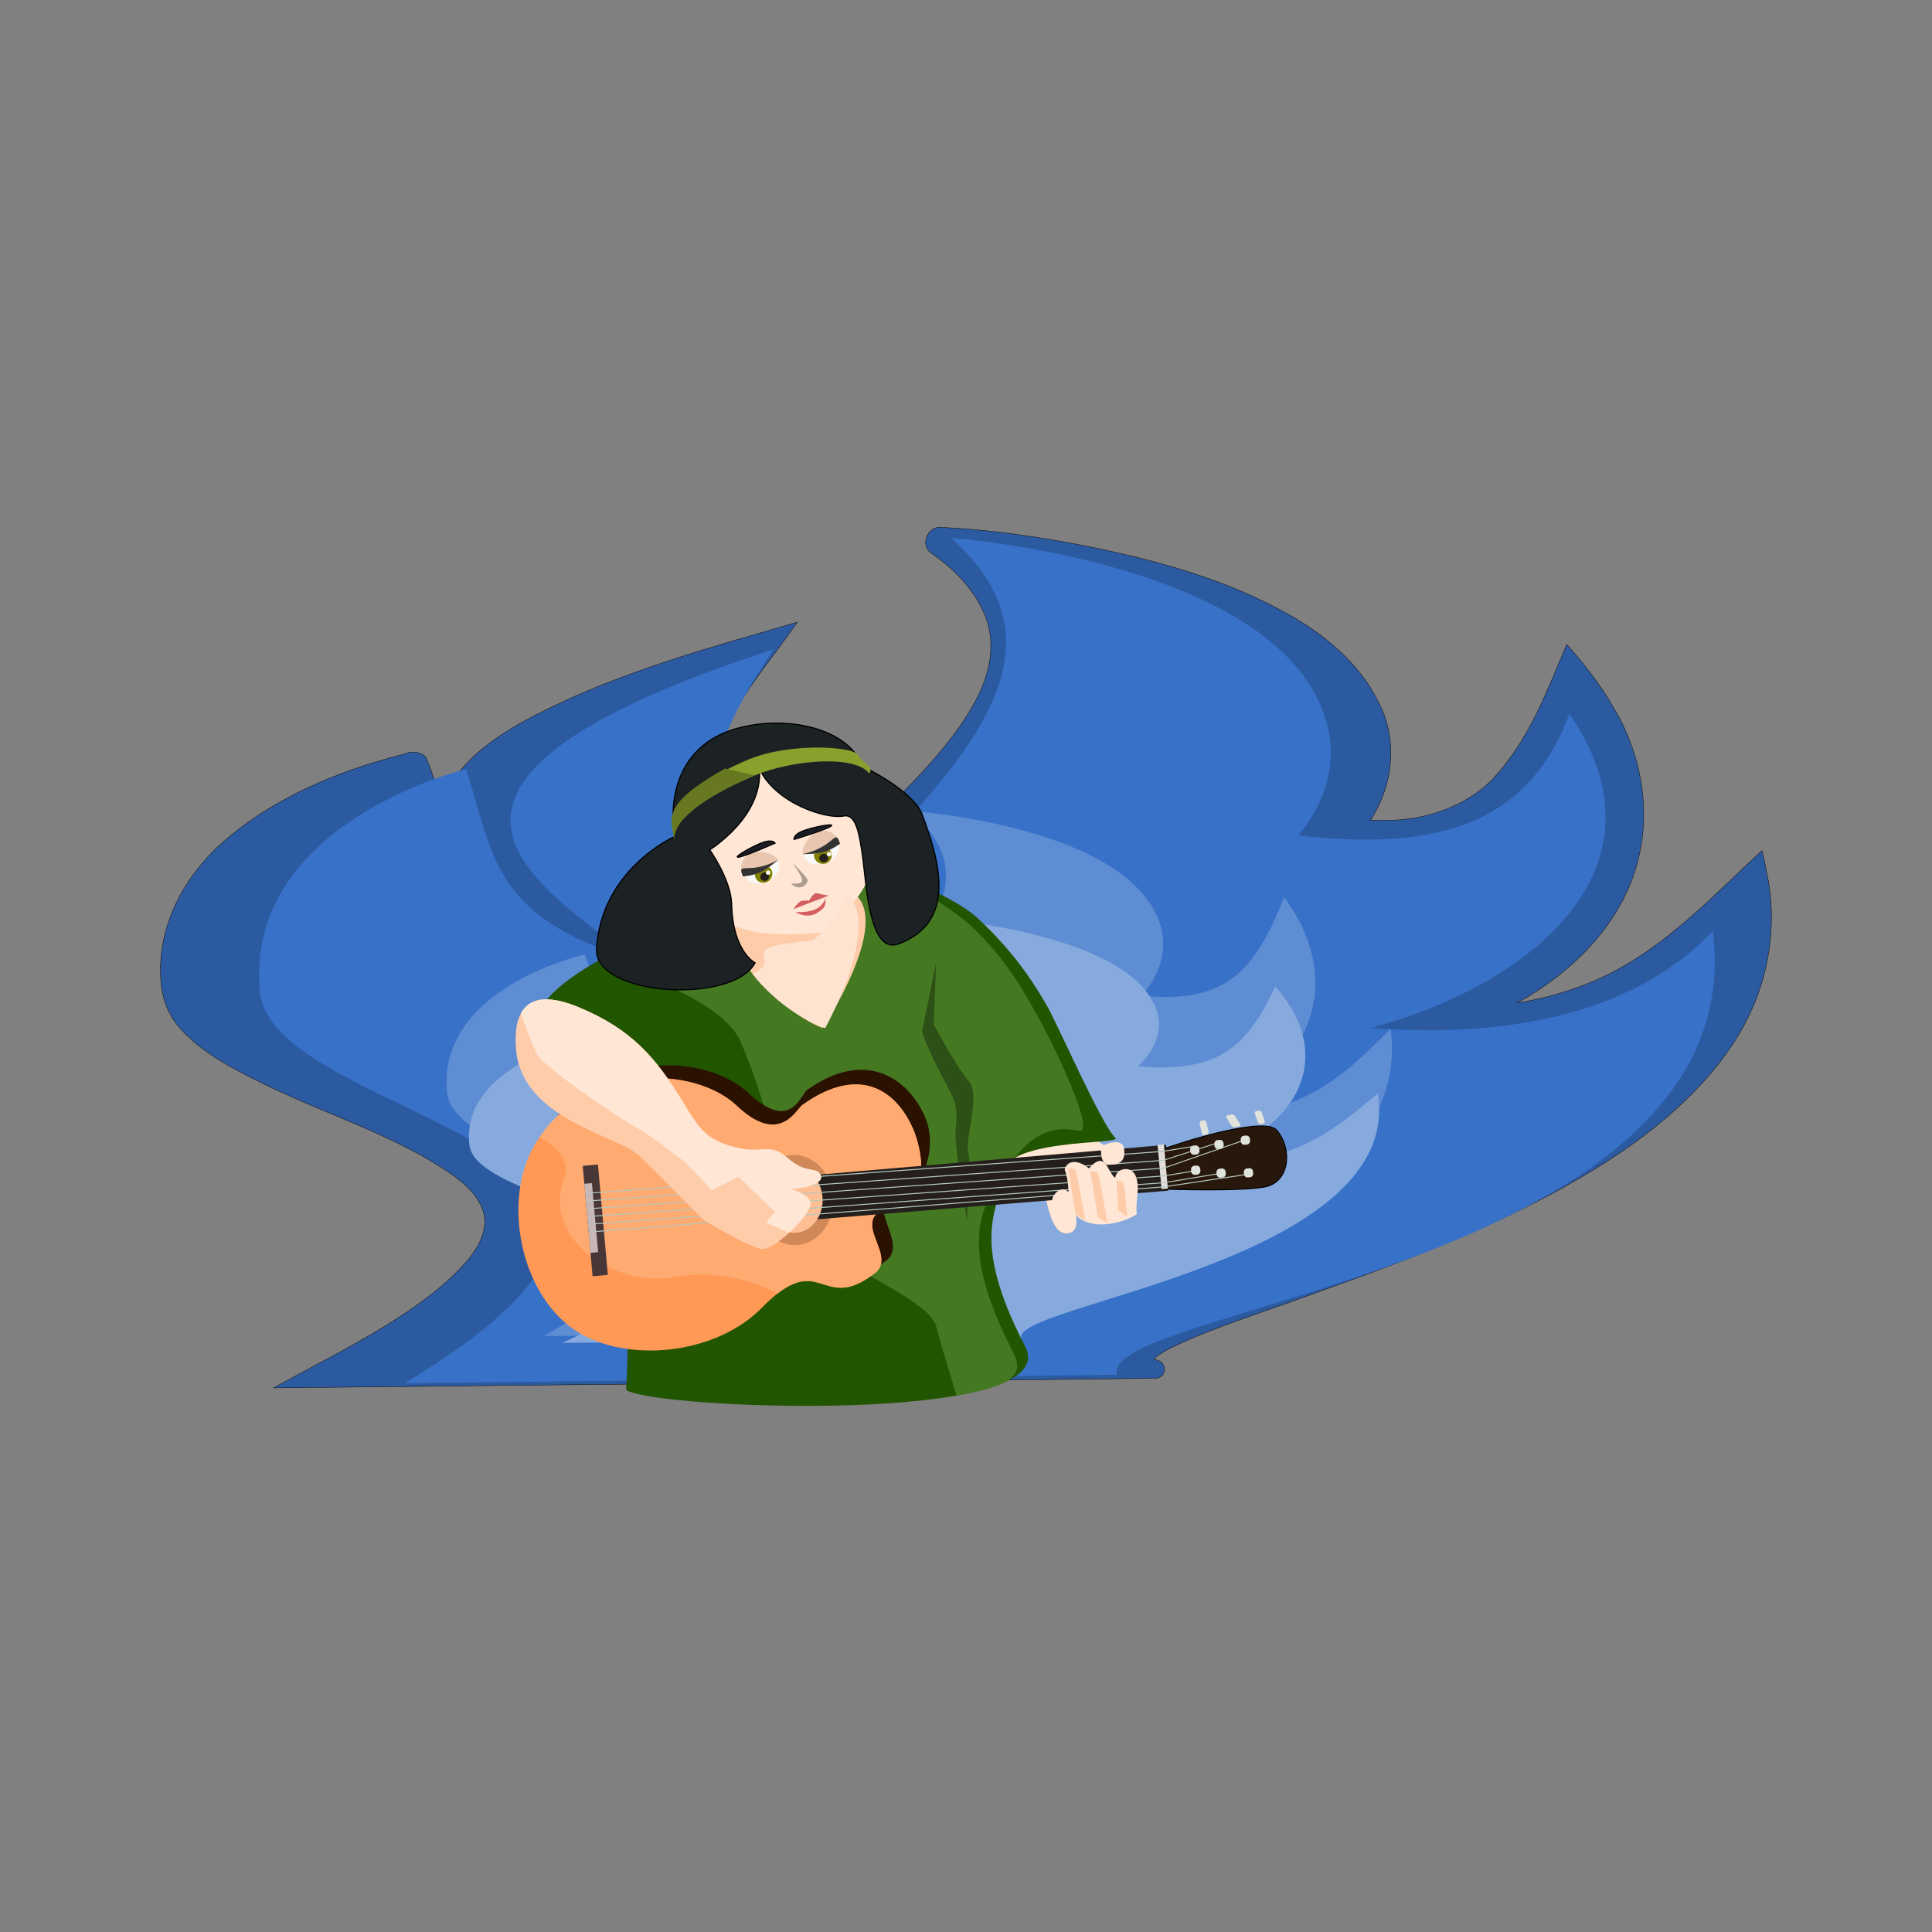 <svg:svg xmlns:dc="http://purl.org/dc/elements/1.1/" xmlns:ns2="http://creativecommons.org/ns#" xmlns:rdf="http://www.w3.org/1999/02/22-rdf-syntax-ns#" xmlns:svg="http://www.w3.org/2000/svg" height="1139.67" id="svg2" version="1.1" viewBox="-94.869 -310.23 1139.67 1139.67" width="1139.67">
  <svg:rect x="-94.869" y="-310.23" width="1139.67" height="1139.67" fill="#808080" stroke="none"/>
  <svg:g id="layer1" transform="translate(3.031 -259.07)">
    <svg:g id="g4075" transform="matrix(.383 0 0 .383 537.2 -854.68)">
      <svg:path d="m-212.03 2910c-21.211 2.507-27.667 29.493-11.438 40.291 39.295 26.802 72 63.066 85.688 104.8 11.491 37.002 4.368 76.564-12.494 111.49-20.847 43.564-53.122 82.691-86.608 119.75-37.602 40.844-79.14 78.619-120.21 116.95-62.621-29.114-131.18-50.485-187.38-88.47-16.483-13.674-21.927-35.284-14.906-53.756 10.04-38.829 35.811-72.734 58.131-107.15 23.123-32.833 47.991-64.757 71.056-97.596-135.56 39.272-273.55 76.901-396.98 139.83-53.74 27.187-106.28 60.576-136.27 108.27-6.532 10.119-11.198 21.097-13.812 32.482-8.133-24.056-14.487-48.665-24.75-72.082-7.033-9.17-22.676-10.834-33.365-5.521-104.79 26.242-206 70.021-281.81 137.83-62.64 56.232-99.588 134.13-93.212 212.06 1.89 27.752 12.377 55.49 33.564 76.904 34.837 37.054 84.107 61.581 132.08 84.825 87.754 42.4 183.94 72.726 265.12 124.34 27.94 17.709 56.604 38.978 65.753 68.822 7.595 25.788-5.366 52.09-22.538 73.059-34.228 40.569-79.866 72.921-126.96 102.15-56.062 34.431-115.63 64.337-173.62 96.358 453.47-5.129 906.99-9.095 1360.4-14.953 15.047-2.565 15.61-22.942 1.906-27.436-1.815-0.834-5.404-0.927-6.031-2.204 15.672-14.74 37.838-22.224 57.812-31.818 65.266-27.21 133.86-48.559 200.52-73.416 147.97-52.87 295.81-109.65 425.83-190.59 87.363-54.438 166.89-121.44 216.54-204.18 45.801-76.492 60.675-165.88 42.662-250.35-2.029-10.901-4.484-21.74-7.112-32.548-68.936 63.261-132.32 132.31-217.49 180.38-48.294 27.267-103.31 45.128-160.04 54.327 83.881-45.966 151.92-115.52 179.96-197.68 29.158-84.688 15.942-178.45-30.801-256.89-19.781-34.643-44.744-67.063-72.25-97.633-29.733 68.8-55.142 140.74-107.6 200.01-39.128 45.94-106.5 71.659-172.83 70.773-7.213 0.12-15.338 0.574-22.001-0.112 35.894-55.277 42.653-125.26 11.676-183.35-29.189-59.151-85.3-106.08-148.69-139.56-99.81-54.343-215.07-83.458-329.99-104.96-65.096-11.763-131.03-20.458-197.53-23.448z" fill="#2c5aa0" id="path4037" stroke="#000" stroke-width=".553px" />
      <svg:path d="m979.83 3531.7c-99.519 106.05-270.78 168.87-527.14 149.59 251.29-67.387 467.8-248.81 306.21-483.97-66.776 182.07-222.95 209.29-417.65 187.33 0 0 70.386-74.702 44.577-171.39-66.866-250.49-579.5-286.75-579.5-286.75 184.67 163.11 35.499 329.87-139.3 510.87-203.97-109.09-296.22-93.602-133.73-339.48-653.58 212.51-352.45 364.16-217.31 477.91-216.76-66.704-213.28-159.67-256.32-293.34 0 0-341.92 81.977-317.61 342.78 19.154 205.49 829.63 236.83 222.89 603.16l1097.6-13.1c-34.593-102.9 982.7-167.1 917.23-683.6z" fill="#3771c8" id="path4039" />
      <svg:path d="m483.54 3682.6c-66.551 65.896-137.84 145.1-309.28 133.12 168.04-41.871 253.38-189.75 145.32-335.87-44.655 113.13-89.647 165.2-219.85 151.55 0 0 47.069-46.417 29.81-106.49-44.715-155.65-387.53-178.17-387.53-178.17 123.49 101.35 23.739 204.97-93.156 317.43-136.4-67.785-198.09-58.16-89.43-210.94-437.07 132.04-235.69 226.28-145.32 296.95-144.95-41.447-142.63-99.211-171.41-182.27 0 0-228.65 50.937-212.4 212.99 12.809 127.68 554.8 147.16 149.05 374.78l734.07-8.192c-23.15-63.9 613.88-143.9 570.13-464.9z" fill="#5f8dd3" id="path4041" />
      <svg:path d="m463.86 3781.9c-64.072 53.543-132.71 117.9-297.75 108.16 161.78-34.022 243.94-154.18 139.91-272.9-42.991 91.923-86.307 134.23-211.66 123.14 0 0 45.316-37.715 28.699-86.53-43.049-126.47-373.09-144.77-373.09-144.77 118.89 82.349 22.855 166.54-89.685 257.93-131.32-55.077-190.71-47.257-86.098-171.4-420.78 107.29-226.91 183.86-139.91 241.28-139.55-33.677-137.31-80.612-165.02-148.1 0 0-220.13 41.388-204.48 173.06 12.332 103.74 534.13 119.57 143.5 304.52l706.72-6.656c-22.29-51.9 591-116.9 548.88-377.7z" fill="#87aade" id="path4043" />
    </svg:g>
    <svg:path d="m512.28 612.4-33.52 7.885 38.61 20.024s1.318 28.392 10.012 34.813c2.301 1.7 6.311 1.539 8.114-0.48 3.923-4.392-0.96-17.647-0.96-17.647l7.801-9.658-30.058-34.939z" fill="#fca" id="path4012" />
    <svg:path d="m535.49 606.94 9.059 11.919 13.826 8.582-23.839 29.56s4.876 13.249 0.954 17.641c-1.803 2.018-5.804 2.176-8.105 0.477-8.694-6.421-10.012-34.804-10.012-34.804l-38.619-20.024z" fill="#ffe6d5" id="path3888" />
    <svg:path d="m220.98 543.54c39.466 31.437 56.025 121.56 50.451 225.14 14.715 11.425 259.77 21.29 235.44-25.538-34.435-66.274-13.654-81.55-14.351-99.424-0.932-23.899 71.751-19.55 67.605-23.526-8.409-8.065-34.335-67.685-40.641-78.438-6.306-10.753-17.518-29.752-40.641-51.257-15.299-14.229-60.261-31.631-69.371-31.631-40.258 11.267-165.23 46.505-188.49 84.678z" fill="#250" id="path2995" />
    <svg:path d="m409.47 458.87c-29.908 8.37-106.56 29.951-153.54 56.156 35.501 11.495 73.843 28.047 82.764 47.753 17.518 38.698 29.436 106.05 51.158 122.53 21.722 16.482 60.965 32.253 64.468 45.869 1.878 7.299 7.264 25.361 11.966 40.881 29.595-5.251 41.152-10.761 33.573-25.348-34.435-66.274-16.708-87.54-7.343-102.99 14.484-23.899 27.612-31.712 45.889-27.844 11.33 2.398-17.515-56.201-23.822-66.953-6.306-10.753-16.825-32.627-39.949-54.132-15.299-14.229-56.055-35.921-65.164-35.921z" fill="#447821" id="path3998" />
    <svg:path d="m452.93 553.26s14.159 26.296 20.902 33.713c6.743 7.417-2.697 35.061-0.674 41.13 2.023 6.068-0.674 40.456-0.674 40.456s-6.743-40.456-6.743-49.895c0-9.44 2.697-14.834-3.371-26.296s-16.856-32.364-16.182-35.736c0.674-3.371 8.091-39.781 8.091-39.781z" fill="#2d5016" id="path4026" />
    <svg:g id="g3848" transform="matrix(.525 -.047 .051 .57 116.94 243.73)">
      <svg:path d="m148.44 655.88c62.827-67.977 176.76-56.561 220.21-12.122 42.426 44.447 57.579 9.091 65.66 3.03 69.07-37.891 115.9-3.594 130.31 41.416 10.873 38.182-20.203 70.711-20.203 70.711-72.345-3.522-10.162 48.965-36.365 68.69-66.67 40.406-57.865-31.45-131.32 26.264-56.569 44.447-157.12 44.922-210.11 6.061-60.609-44.447-70.711-151.52-18.183-204.05z" fill="#2b1100" id="path3009" />
      <svg:path d="m134.3 668c62.827-67.977 176.76-56.561 220.21-12.122 42.426 44.447 64.65 12.122 72.731 6.061 69.07-37.891 108.83-6.624 123.24 38.386 10.873 38.182-0.387 68.94-20.203 70.711-72.143 6.447-10.162 48.965-36.365 68.69-66.67 40.406-57.865-31.45-131.32 26.264-56.569 44.447-157.12 44.922-210.11 6.061-60.616-44.45-70.718-151.52-18.19-204.05z" fill="#f95" id="path3007" />
      <svg:path d="m198.06 309.56c-36.515 0.058-76.041 14.924-100.91 50.094-0.574 0.748-1.108 1.514-1.656 2.281 16.234 9.19 27.585 21.353 21.688 36.688-20.203 52.528 44.764 96.453 96.969 86.875 34.671-6.361 66.093 1.623 92.031 14.312 39.415-30.545 42.621 16.477 87.156-18.938 19.1-18.708-32.956-50.63 23.312-61.25 15.456-2.917 21.961-29.996 10.469-61.844-14.802-37.43-48.506-61.327-99.938-24.062-5.892 5.75-20.885 34.932-57.688-0.031-16.456-15.262-43.037-24.17-71.438-24.125z" fill="#ffaa71" id="path3993" transform="matrix(1.261 .105 -.114 1.161 52.643 240.22)" />
      <svg:path d="m-92.934 765.31c0 25.105-11.759 45.457-26.264 45.457s-26.264-20.352-26.264-45.457 11.759-45.457 26.264-45.457 26.264 20.352 26.264 45.457z" fill="#d18858" id="path3013" transform="matrix(1.659 -.012 -.008 1.022 613.47 -25.259)" />
      <svg:path d="m432.54 734.5 397.03 1.327-2.196 47.268-395.2-2.911z" fill="#241f1c" id="rect3793" />
      <svg:path d="m-92.934 765.31c0 25.105-11.759 45.457-26.264 45.457s-26.264-20.352-26.264-45.457 11.759-45.457 26.264-45.457 26.264 20.352 26.264 45.457z" fill="#ffbf95" id="path3017" transform="matrix(1.215 -.009 -.006 .748 558.83 184.5)" />
      <svg:path d="m177.14 703.79h17.143v114.29h-17.143z" fill="#483737" id="rect3804" />
      <svg:path d="m177.14 722.36h8.571v71.429h-8.571z" fill="#c8b7b7" id="path3807" />
      <svg:path d="m820 432.67 27.143-5.714s94.661-20.172 107.14-4.286c15.714 20 10 54.286-18.571 57.143-28.571 2.857-114.29-7.143-114.29-7.143z" fill="#28170b" id="path3811" stroke="#000" stroke-width="1px" transform="translate(0 308.27)" />
      <svg:rect fill="#e3dedb" height="45.714" id="rect3813" width="7.143" x="820" y="735.22" />
      <svg:path d="m180 424.09 644.69 9.913 38.391-2.496" fill="none" id="path3815" stroke="#b7c8be" stroke-width="1px" transform="translate(0 308.27)" />
      <svg:path d="m180 764.36 643.43 10.166 68.695-4.769" fill="none" id="path3817" stroke="#b7c8be" stroke-width="1px" />
      <svg:path d="m180 756.36 643.43 11.176 37.381-2.496" fill="none" id="path3819" stroke="#b7c8be" stroke-width="1px" />
      <svg:path d="m180 748.36 644.44 11.176 94.202-21.689" fill="none" id="path3821" stroke="#b7c8be" stroke-width="1px" />
      <svg:path d="m180 740.36 644.44 11.176 63.139-13.102" fill="none" id="path3823" stroke="#b7c8be" stroke-width="1px" />
      <svg:path d="m180 772.36 643.43 6.378 95.717-5.274" fill="none" id="path3825" stroke="#b7c8be" stroke-width="1px" />
      <svg:rect fill="#e2e3db" height="15.117" id="rect3827" ry="2.467" transform="matrix(.996 -.086 -.143 -.99 0 0)" width="7.696" x="759.04" y="-802.87" />
      <svg:rect fill="#e2e3db" height="14.848" id="rect3829" ry="2.423" transform="matrix(.998 -.064 -.477 -.879 0 0)" width="9.911" x="496.14" y="-860.08" />
      <svg:rect fill="#e2e3db" height="14.248" id="rect3831" ry="2.325" transform="matrix(.996 -.085 -.266 -.964 0 0)" width="7.776" x="721.08" y="-814" />
      <svg:path d="m859.69 739.21h2.674c2.127 0 3.84 1.713 3.84 3.84v1.664c0 2.127-1.713 3.84-3.84 3.84h-2.674c-2.127 0-3.84-1.713-3.84-3.84v-1.664c0-2.127 1.713-3.84 3.84-3.84z" fill="#dee3db" id="rect3835" />
      <svg:path d="m887.22 735.68h2.674c2.127 0 3.84 1.713 3.84 3.84v1.664c0 2.127-1.713 3.84-3.84 3.84h-2.674c-2.127 0-3.84-1.713-3.84-3.84v-1.664c0-2.127 1.713-3.84 3.84-3.84z" fill="#dee3db" id="path3838" />
      <svg:path d="m917.02 733.66h2.674c2.127 0 3.84 1.713 3.84 3.84v1.664c0 2.127-1.713 3.84-3.84 3.84h-2.674c-2.127 0-3.84-1.713-3.84-3.84v-1.664c0-2.127 1.713-3.84 3.84-3.84z" fill="#dee3db" id="path3840" />
      <svg:path d="m858.68 759.92h2.674c2.127 0 3.84 1.713 3.84 3.84v1.664c0 2.127-1.713 3.84-3.84 3.84h-2.674c-2.127 0-3.84-1.713-3.84-3.84v-1.664c0-2.127 1.713-3.84 3.84-3.84z" fill="#dee3db" id="path3842" />
      <svg:path d="m886.71 765.23h2.674c2.127 0 3.84 1.713 3.84 3.84v1.664c0 2.127-1.713 3.84-3.84 3.84h-2.674c-2.127 0-3.84-1.713-3.84-3.84v-1.664c0-2.127 1.713-3.84 3.84-3.84z" fill="#dee3db" id="path3844" />
      <svg:path d="m917.27 767.5h2.674c2.127 0 3.84 1.713 3.84 3.84v1.664c0 2.127-1.713 3.84-3.84 3.84h-2.674c-2.127 0-3.84-1.713-3.84-3.84v-1.664c0-2.127 1.713-3.84 3.84-3.84z" fill="#dee3db" id="path3846" />
    </svg:g>
    <svg:path d="m243.24 542.89c31.507 13.018 45.837 29.982 61.409 55.534 10.523 17.267 14.234 22.675 30.882 27.11s20.058-3.334 31.325 6.526 16.648 4.435 19.314 9.974c2.667 5.539-12.731 8.505-17.247 7.862-4.516-0.643 11.146 2.62 11.411 8.848 0.265 6.229-21.257 27.928-29.161 26.803-7.903-1.126-34.401-17.283-34.401-17.283s-24.593-25.111-37.379-37.444c-13.167-12.7-69.894-21.38-72.97-63.722-1.468-20.21 5.309-37.227 36.816-24.208z" fill="#fca" id="path3005" />
    <svg:path d="m572.67 665.1c-1.02-8.801 2.524-15.374-1.014-23.439-3.051-5.331-11.264-3.555-11.685 2.033-5.072-3.946-5.55-16.722-15.562-5.62-3.515-3.333-11.948-6.801-14.287 0.592 2.465 6.53 2.379 13.715 2.449 20.693 7.631 18.327 32.12 11.151 40.098 5.741z" fill="#ffe6d5" id="path3880" />
    <svg:path d="m551.67 625.01s-1.309 10.88 4.66 10.88 9.935-1.876 8.849-9.474-13.51-1.406-13.51-1.406z" fill="#ffe6d5" id="path3890" />
    <svg:path d="m332.24 482.93s0 28.941 21.048 48.674 34.203 23.679 34.203 23.679 40.137-60.789 19.141-78.754c-9.43-8.069-74.392 6.401-74.392 6.401z" fill="#fca" id="path3874" />
    <svg:path d="m413.5 430.11c16.89 30.737-12.233 56.529-23.83 68.627-19.002 1.357-77.927 8.758-73.24-38.161 1.946-19.478 8.935-54.317 31.75-60.434 22.816-6.117 55.893 12.813 65.32 29.968z" fill="#ffe6d5" id="path2987" />
    <svg:path d="m336.57 378.6c-30.72 8.647-40.827 35.641-36.461 63.687 0 0-43.418 19.059-46.115 66.453-1.095 27.859 80.287 32.64 93.53 8.106 0 0-13.225-6.717-13.836-34.604-0.314-14.321-12.93-32.116-12.93-32.116s31.622-19.372 29.31-47.798c9.408 20.214 39.169 29.911 49.681 27.868 7.302-1.419 9.364 10.079 11.424 25.746 2.061 15.667 3.961 55.899 20.847 49.734 36.131-13.19 23.062-52.053 14.082-76.311-5.287-14.283-35.549-28.702-35.549-28.702-7.266-21.382-43.263-30.709-73.982-22.062z" fill="#1c2224" id="path2990" stroke="#000" stroke-width=".692px" />
    <svg:path d="m343.89 396.77c-24.621 10.232-45.347 24.909-45.561 36.034-0.033 1.721 0.465 5.474 1.479 11.593-0.985-14.215 25.609-29.045 47.568-38.171 21.96-9.126 59.017-12.314 67.381-1.165 3.695-3.63-5.75-8.062-5.821-9.782-0.262-6.357-40.424-8.74-65.045 1.492z" fill="#89a02c" id="path2997" />
    <svg:g id="g3931" transform="matrix(.667 0 0 .667 156.93 172.45)">
      <svg:g id="g3909">
        <svg:path d="m354.99 109.39c0 5.72-5.708 11.835-12.611 11.835-6.904 0-13.809-3.192-13.809-8.912s5.596-10.357 12.5-10.357 13.92 1.714 13.92 7.434z" fill="#f9f9f9" id="path3892" transform="matrix(1.183 -.331 .331 1.183 -96.775 398.08)" />
        <svg:path d="m353.57 421.29c0 4.142-3.518 7.5-7.857 7.5-4.339 0-7.857-3.358-7.857-7.5s3.518-7.5 7.857-7.5 7.857 3.358 7.857 7.5z" fill="#808000" id="path3897" />
        <svg:path d="m360.86 410.94c-12.676 8.477-16.501 8.594-33.153 9.263-0.084-7.875 5.857-17.576 15.012-20.134 9.155-2.558 16.022 3.286 18.141 10.871z" fill="#e9c6af" id="path3894" />
        <svg:path d="m350.36 423.61c0 2.071-1.759 3.75-3.929 3.75s-3.929-1.679-3.929-3.75 1.759-3.75 3.929-3.75 3.929 1.679 3.929 3.75z" fill="#241f1c" id="path3900" />
        <svg:path d="m360.86 410.94c-12.676 8.477-16.501 8.594-33.153 9.263 29.166-6.545 28.539-23.708 33.153-9.263z" fill="#333" id="path3905" />
        <svg:path d="m320.16 407.17s29.558-8.944 32.955-11.923c3.397-2.978-18.017 1.379-25.919 4.702-7.901 3.323-7.037 7.221-7.037 7.221z" fill="#1c1c24" id="path3907" stroke="#000" stroke-width="1px" />
      </svg:g>
      <svg:path d="m353.21 420.19c0 1.063-0.903 1.925-2.017 1.925-1.114 0-2.017-0.862-2.017-1.925s0.903-1.925 2.017-1.925c1.114 0 2.017 0.862 2.017 1.925z" fill="#fff" id="path3902" />
    </svg:g>
    <svg:g id="g3941" transform="matrix(-.506 .436 .436 .506 343.81 100.57)">
      <svg:g id="g3943">
        <svg:path d="m354.99 109.39c0 5.72-5.708 11.835-12.611 11.835-6.904 0-13.809-3.192-13.809-8.912s5.596-10.357 12.5-10.357 13.92 1.714 13.92 7.434z" fill="#f9f9f9" id="path3945" transform="matrix(1.183 -.331 .331 1.183 -96.775 398.08)" />
        <svg:path d="m353.57 421.29c0 4.142-3.518 7.5-7.857 7.5-4.339 0-7.857-3.358-7.857-7.5s3.518-7.5 7.857-7.5 7.857 3.358 7.857 7.5z" fill="#808000" id="path3947" />
        <svg:path d="m360.86 410.94c-12.676 8.477-16.501 8.594-33.153 9.263-0.084-7.875 5.857-17.576 15.012-20.134 9.155-2.558 16.022 3.286 18.141 10.871z" fill="#e9c6af" id="path3949" />
        <svg:path d="m350.36 423.61c0 2.071-1.759 3.75-3.929 3.75s-3.929-1.679-3.929-3.75 1.759-3.75 3.929-3.75 3.929 1.679 3.929 3.75z" fill="#241f1c" id="path3951" />
        <svg:path d="m360.86 410.94c-12.676 8.477-16.501 8.594-33.153 9.263 29.166-6.545 28.539-23.708 33.153-9.263z" fill="#333" id="path3953" />
        <svg:path d="m320.16 407.17s29.558-8.944 32.955-11.923c3.397-2.978-18.017 1.379-25.919 4.702-7.901 3.323-7.037 7.221-7.037 7.221z" fill="#1c1c24" id="path3955" stroke="#000" stroke-width="1px" />
      </svg:g>
      <svg:path d="m343.88 422.9c0 1.063-0.903 1.925-2.017 1.925-1.114 0-2.017-0.862-2.017-1.925s0.903-1.925 2.017-1.925c1.114 0 2.017 0.862 2.017 1.925z" fill="#fff" id="path3957" />
    </svg:g>
    <svg:path d="m369.49 457.69s9.439 9.219 9.102 10.62c-1.011 4.214-6.787 5.576-9.777 1.686 4.72 0.506 6.574-0.337 6.405-2.36-0.169-2.023-5.731-9.945-5.731-9.945z" fill="#ac9d93" id="path3959" />
    <svg:g fill="#d35f5f" id="g3981" transform="matrix(.726 0 0 .726 138.26 145.88)">
      <svg:path d="m319.28 467.3s4.231-6.548 7.338-6.878c3.106-0.33 5.357-0.015 5.357-0.015s3.731-6.618 6.197-6.018c2.466 0.6 9.934 1.9 9.934 1.9z" id="path3961" />
      <svg:path d="m345.47 458.39c0 5.808 0.208 7.199-5.808 11.364-8.944 6.193-18.688 0-18.688 0 10.597 0.103 20.53-0.857 24.496-11.364z" id="path3963" />
    </svg:g>
    <svg:path d="m223.99 538.35c-7.326 0.117-11.922 3.318-14.601 8.302 2.781 8.013 6.762 18.931 9.574 24.154 4.72 8.765 53.936 41.121 60.678 44.492 6.743 3.371 26.97 19.545 26.97 19.545l15.519 16.186 15.498-8.093 21.568 20.901-5.382 6.07 13.809 6.091c6.84-6.296 12.843-13.945 12.703-17.25-0.265-6.229-15.926-9.487-11.41-8.844 4.516 0.643 19.917-2.325 17.25-7.864-2.667-5.539-8.048-0.111-19.315-9.97s-14.682-2.094-31.33-6.529-20.348-9.85-30.871-27.116c-15.572-25.552-29.901-42.508-61.408-55.526-7.877-3.255-14.21-4.628-19.253-4.547z" fill="#ffe6d5" id="path3976" />
    <svg:path d="m381.12 503.71c-49.226 4.208-15.136 10.182-34.854 19.569 17.641 23.747 42.611 32.007 42.611 32.007s34.032-61.142 12.509-79.558c-0.451 6.131-14.298 24.708-20.266 27.983z" fill="#ffe3d1" id="path4003" />
    <svg:path d="m534.51 654.4c-5.394-8.428-11.8-1.011-11.8 2.697s1.08 9.744 2.697 11.462c5.394 5.731 8.076 3.686 9.777 0 2.023-4.383-0.674-14.159-0.674-14.159z" fill="#ffe6d5" id="path4016" />
    <svg:path d="m532.15 637.88s3.034 0.337 4.046 0.674 6.068 30.342 6.068 30.342l-5.731-3.708z" fill="#fca" id="path4018" />
    <svg:path d="m545.3 639.57s3.034 0.337 4.046 0.674c1.011 0.337 6.068 30.342 6.068 30.342l-5.731-3.708z" fill="#fca" id="path4020" />
    <svg:path d="m560.74 645.19s2.938 0.786 3.891 1.187c0.953 0.401 2.321 19.933 2.321 19.933l-5.182-3.385z" fill="#fca" id="path4022" />
    <svg:path d="m329.73 402.17c-18.553 10.906-31.187 19.515-31.402 30.64-0.033 1.721 0.465 5.474 1.479 11.593-0.985-14.215 25.609-29.045 47.568-38.171z" fill="#687821" id="path4024" />
  </svg:g>
</svg:svg>